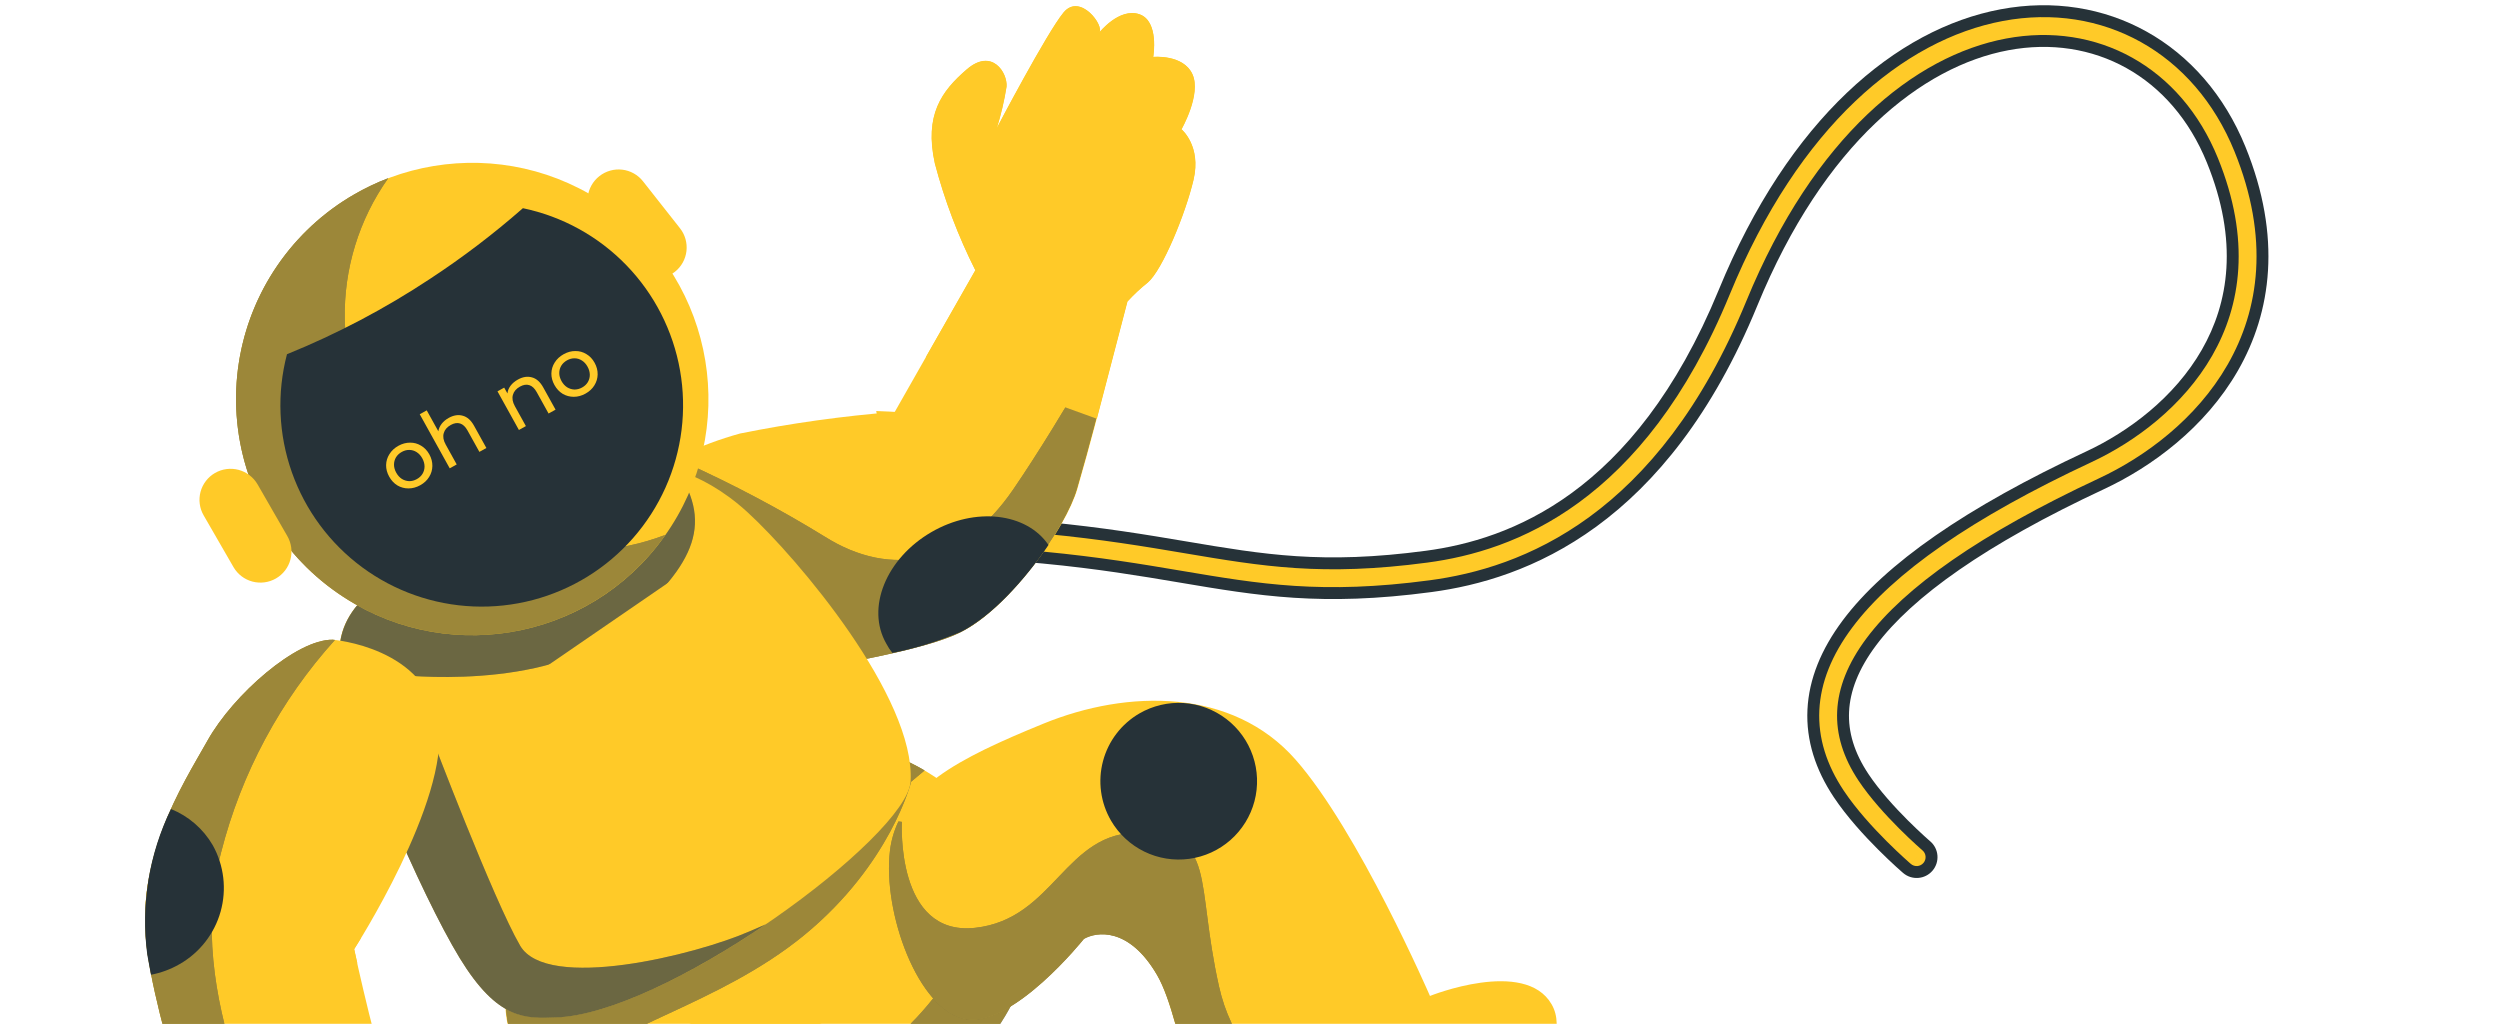 <svg xmlns="http://www.w3.org/2000/svg" width="210" height="86" viewBox="0 0 210 86" fill="none">
    <path d="M52.935 62.217L52.152 63.783L55.282 65.348L56.065 63.783L52.935 62.217ZM120 48L119.769 46.265L120 48ZM146 25L147.619 25.665L147.619 25.665L146 25ZM187 13L185.379 13.659L187 13ZM176 39.5L175.26 37.914L176 39.5ZM155.5 66L156.956 65.029L156.956 65.029L155.5 66ZM159.861 73.329C160.595 73.958 161.7 73.873 162.329 73.139C162.958 72.405 162.873 71.3 162.139 70.671L159.861 73.329ZM56.065 63.783C56.351 63.211 56.251 62.675 56.222 62.525C56.179 62.304 56.106 62.11 56.053 61.979C55.944 61.711 55.789 61.411 55.645 61.139C55.329 60.544 54.954 59.88 54.557 59.068C53.758 57.432 53.074 55.578 53.124 53.863C53.169 52.312 53.809 50.723 56.085 49.394C58.498 47.986 62.766 46.873 70.029 46.75L69.97 43.25C62.484 43.377 57.502 44.514 54.321 46.371C51.004 48.308 49.706 51 49.626 53.762C49.55 56.359 50.555 58.849 51.412 60.604C51.843 61.487 52.288 62.28 52.554 62.781C52.7 63.057 52.777 63.214 52.811 63.298C52.83 63.343 52.807 63.298 52.787 63.199C52.782 63.169 52.68 62.726 52.935 62.217L56.065 63.783ZM70.029 46.75C84.631 46.502 92.547 47.831 99.07 48.932C105.694 50.05 111.029 50.962 120.231 49.735L119.769 46.265C111.101 47.421 106.186 46.583 99.653 45.48C93.018 44.361 84.869 42.998 69.97 43.25L70.029 46.75ZM120.231 49.735C124.19 49.207 129.155 47.841 134.095 44.233C139.038 40.623 143.848 34.846 147.619 25.665L144.381 24.335C140.819 33.008 136.379 38.231 132.031 41.407C127.679 44.585 123.31 45.793 119.769 46.265L120.231 49.735ZM147.619 25.665C153.227 12.01 161.468 5.576 168.698 4.22C175.853 2.878 182.432 6.405 185.379 13.659L188.621 12.341C185.068 3.596 176.897 -0.878 168.052 0.78C159.282 2.425 150.273 9.99 144.381 24.335L147.619 25.665ZM185.379 13.659C188.061 20.262 187.21 25.447 184.953 29.382C182.651 33.398 178.788 36.268 175.26 37.914L176.74 41.086C180.712 39.232 185.228 35.939 187.99 31.123C190.798 26.226 191.696 19.91 188.621 12.341L185.379 13.659ZM175.26 37.914C165.19 42.614 158.366 47.329 154.788 52.114C152.977 54.536 151.948 57.044 151.826 59.614C151.703 62.194 152.503 64.66 154.044 66.971L156.956 65.029C155.751 63.222 155.241 61.483 155.322 59.78C155.403 58.068 156.091 56.216 157.591 54.21C160.636 50.137 166.807 45.721 176.74 41.086L175.26 37.914ZM154.044 66.971C155.139 68.613 156.608 70.208 157.763 71.362C158.347 71.947 158.867 72.435 159.242 72.777C159.43 72.948 159.581 73.084 159.688 73.177C159.741 73.225 159.783 73.261 159.812 73.287C159.827 73.299 159.838 73.309 159.847 73.316C159.851 73.32 159.854 73.323 159.856 73.325C159.858 73.326 159.859 73.327 159.859 73.327C159.86 73.328 159.86 73.328 159.86 73.328C159.861 73.328 159.861 73.328 159.861 73.329C159.861 73.329 159.861 73.329 161 72C162.139 70.671 162.139 70.671 162.139 70.672C162.139 70.672 162.139 70.672 162.139 70.672C162.139 70.672 162.139 70.672 162.139 70.672C162.139 70.672 162.139 70.671 162.139 70.671C162.138 70.67 162.136 70.669 162.133 70.666C162.128 70.662 162.12 70.655 162.108 70.645C162.085 70.625 162.05 70.594 162.004 70.553C161.911 70.471 161.774 70.349 161.602 70.192C161.258 69.878 160.778 69.428 160.237 68.888C159.142 67.792 157.861 66.387 156.956 65.029L154.044 66.971Z" fill="#263238"/>
    <path d="M53.829 62.665L53.494 63.336L54.835 64.006L55.171 63.336L53.829 62.665ZM70 45L69.987 44.25L70 45ZM120 48L119.901 47.257L119.901 47.257L120 48ZM146 25L146.694 25.285L146.694 25.285L146 25ZM187 13L186.305 13.282L186.305 13.282L187 13ZM176 39.5L176.317 40.18L176.317 40.18L176 39.5ZM155.5 66L154.876 66.416L154.876 66.416L155.5 66ZM160.512 72.57C160.826 72.839 161.3 72.803 161.569 72.488C161.839 72.174 161.803 71.7 161.488 71.431L160.512 72.57ZM55.171 63.336C55.302 63.073 55.26 62.817 55.241 62.718C55.215 62.588 55.17 62.462 55.127 62.356C55.039 62.141 54.907 61.881 54.762 61.608C54.46 61.04 54.065 60.339 53.658 59.507C52.842 57.837 52.068 55.801 52.124 53.834C52.179 51.938 53.007 50.033 55.581 48.531C58.213 46.994 62.685 45.874 70.013 45.75L69.987 44.25C62.565 44.376 57.786 45.506 54.825 47.235C51.805 48.998 50.695 51.375 50.625 53.791C50.557 56.136 51.47 58.444 52.31 60.165C52.732 61.028 53.157 61.784 53.437 62.312C53.583 62.587 53.682 62.785 53.737 62.921C53.766 62.991 53.77 63.014 53.769 63.006C53.767 63.001 53.761 62.969 53.763 62.919C53.764 62.87 53.774 62.775 53.829 62.665L55.171 63.336ZM70.013 45.75C84.699 45.501 92.682 46.839 99.237 47.946C105.835 49.059 111.05 49.95 120.099 48.743L119.901 47.257C111.081 48.433 106.046 47.574 99.486 46.467C92.883 45.352 84.801 43.999 69.987 44.25L70.013 45.75ZM120.099 48.743C123.939 48.232 128.733 46.911 133.505 43.426C138.279 39.939 142.983 34.321 146.694 25.285L145.306 24.715C141.685 33.533 137.139 38.914 132.62 42.214C128.101 45.516 123.561 46.769 119.901 47.257L120.099 48.743ZM146.694 25.285C152.383 11.433 160.843 4.675 168.513 3.237C176.151 1.805 183.185 5.602 186.305 13.282L187.695 12.718C184.315 4.398 176.599 0.195 168.237 1.763C159.907 3.325 151.117 10.567 145.306 24.715L146.694 25.285ZM186.305 13.282C189.1 20.162 188.235 25.669 185.821 29.879C183.387 34.123 179.338 37.115 175.683 38.82L176.317 40.18C180.162 38.385 184.492 35.213 187.122 30.625C189.773 26.003 190.658 20.011 187.695 12.718L186.305 13.282ZM175.683 38.82C165.652 43.501 159.014 48.131 155.589 52.713C153.867 55.016 152.935 57.337 152.824 59.662C152.714 61.991 153.431 64.249 154.876 66.416L156.124 65.584C154.823 63.633 154.23 61.686 154.323 59.733C154.416 57.775 155.202 55.736 156.79 53.611C159.987 49.335 166.345 44.833 176.317 40.18L175.683 38.82ZM154.876 66.416C155.917 67.977 157.332 69.518 158.47 70.655C159.042 71.228 159.55 71.704 159.916 72.038C160.099 72.206 160.247 72.337 160.349 72.428C160.401 72.473 160.441 72.508 160.468 72.532C160.482 72.544 160.493 72.553 160.5 72.559C160.504 72.562 160.506 72.565 160.508 72.567C160.509 72.567 160.51 72.568 160.511 72.569C160.511 72.569 160.511 72.569 160.512 72.569C160.512 72.569 160.512 72.569 160.512 72.569C160.512 72.569 160.512 72.57 161 72C161.488 71.431 161.488 71.431 161.488 71.431C161.488 71.431 161.488 71.431 161.488 71.431C161.488 71.431 161.488 71.431 161.488 71.43C161.488 71.43 161.487 71.43 161.486 71.429C161.485 71.428 161.483 71.426 161.48 71.424C161.474 71.418 161.465 71.41 161.452 71.4C161.427 71.378 161.39 71.346 161.342 71.303C161.245 71.218 161.104 71.091 160.928 70.931C160.575 70.609 160.083 70.148 159.53 69.595C158.418 68.483 157.083 67.023 156.124 65.584L154.876 66.416Z" fill="#FFCA28"/>
    <path d="M56.696 22.829C57.236 22.4 57.583 21.774 57.663 21.089C57.742 20.405 57.547 19.716 57.12 19.175L54.011 15.228C53.799 14.958 53.536 14.733 53.236 14.566C52.937 14.398 52.607 14.291 52.267 14.252C51.926 14.212 51.58 14.24 51.251 14.334C50.92 14.428 50.612 14.586 50.344 14.799V14.799C50.074 15.011 49.849 15.275 49.681 15.574C49.514 15.873 49.407 16.203 49.367 16.544C49.328 16.884 49.355 17.23 49.449 17.56C49.543 17.89 49.701 18.198 49.915 18.467L53.021 22.397C53.234 22.667 53.498 22.893 53.798 23.06C54.098 23.228 54.428 23.335 54.769 23.375C55.111 23.415 55.456 23.388 55.787 23.294C56.118 23.2 56.426 23.042 56.696 22.829V22.829Z" fill="#FFCA28"/>
    <path d="M52.766 40.893C55.612 38.86 58.794 37.344 62.167 36.414C66.458 35.549 70.797 34.943 75.16 34.6L81.925 22.697C80.481 19.83 79.34 16.82 78.521 13.715C77.633 9.662 79.07 7.66 81.203 5.825C83.335 3.989 84.638 6.124 84.542 7.273C84.354 8.452 84.081 9.616 83.726 10.756C83.726 10.756 87.944 2.718 89.337 1.042C90.73 -0.634 92.793 2.182 92.327 2.74C92.327 2.74 93.995 0.621 95.692 1.189C97.39 1.756 96.863 4.777 96.863 4.777C96.863 4.777 99.385 4.54 100.155 6.225C100.926 7.91 99.236 10.855 99.236 10.855C99.236 10.855 100.922 12.243 100.249 15.095C99.576 17.946 97.639 22.669 96.411 23.72C95.798 24.208 95.224 24.744 94.695 25.322C91.609 37.126 91.84 36.358 90.508 41.033C89.57 44.322 84.818 51.061 80.69 53.105C76.563 55.15 63.784 56.826 63.784 56.826C63.784 56.826 53.496 49.916 52.766 40.893Z" fill="#FFCA28"/>
    <path d="M63.738 56.825C63.738 56.825 53.476 49.909 52.767 40.894C52.767 40.894 53.11 40.641 53.699 40.254L57.501 38.84C61.547 40.662 65.473 42.739 69.255 45.061C74.956 48.66 80.844 47.34 85.101 41.126C89.359 34.911 94.638 25.349 94.638 25.349C91.552 37.154 91.784 36.386 90.452 41.06C89.513 44.35 84.761 51.088 80.634 53.133C76.506 55.178 63.738 56.825 63.738 56.825Z" fill="#39454B"/>
    <path opacity="0.5" d="M63.738 56.825C63.738 56.825 53.476 49.909 52.767 40.894C52.767 40.894 53.11 40.641 53.699 40.254L57.501 38.84C61.547 40.662 65.473 42.739 69.255 45.061C74.956 48.66 80.844 47.34 85.101 41.126C89.359 34.911 94.638 25.349 94.638 25.349C91.552 37.154 91.784 36.386 90.452 41.06C89.513 44.35 84.761 51.088 80.634 53.133C76.506 55.178 63.738 56.825 63.738 56.825Z" fill="#FFCA28"/>
    <path d="M77.785 29.977L81.938 22.709C80.493 19.842 79.352 16.831 78.534 13.727C77.645 9.674 79.082 7.673 81.215 5.837C83.347 4.001 84.65 6.136 84.554 7.285C84.366 8.464 84.093 9.628 83.738 10.768C83.738 10.768 87.956 2.73 89.349 1.054C90.743 -0.622 92.805 2.194 92.339 2.752C92.339 2.752 94.007 0.633 95.705 1.201C97.402 1.768 96.876 4.79 96.876 4.79C96.876 4.79 99.397 4.552 100.168 6.237C100.939 7.922 99.248 10.867 99.248 10.867C99.248 10.867 100.934 12.256 100.261 15.107C99.588 17.958 97.652 22.681 96.423 23.732C95.81 24.22 95.237 24.756 94.707 25.334C93.342 30.552 92.623 33.331 92.138 35.177L77.785 29.977Z" fill="#FFCA28"/>
    <path d="M82.794 51.688C82.383 52.022 81.954 52.331 81.507 52.615C79.407 49.072 74.81 40.725 73.6 34.526C74.541 34.556 75.161 34.6 75.161 34.6C75.161 34.6 78.515 44.986 82.794 51.688Z" fill="#FFCA28"/>
    <path d="M74.447 54.062C72.737 51.077 74.422 46.908 78.245 44.692C81.927 42.562 86.232 43.073 88.072 45.778C86.086 48.729 83.261 51.829 80.67 53.098C78.832 53.874 76.92 54.46 74.963 54.848C74.764 54.605 74.591 54.341 74.447 54.062V54.062Z" fill="#263238"/>
    <path d="M76.328 64.007C76.328 64.007 79.366 65.452 80.06 66.658C80.754 67.863 86.043 77.018 85.916 81.292C85.789 85.567 77.066 95.413 70.404 98.049C63.742 100.683 55.717 103.131 50.65 100.255C45.583 97.38 42.31 86.856 42.468 84.363C42.625 81.87 72.95 63.363 72.95 63.363C72.95 63.363 74.987 62.383 76.328 64.007Z" fill="#FFCA28"/>
    <path d="M76.327 64.007C76.327 64.007 76.926 64.29 77.665 64.717L76.538 65.661C76.538 65.661 74.825 72.583 67.56 78.546C60.295 84.509 50.555 86.487 49.816 89.322C49.077 92.158 46.84 95.505 53.907 97.483C60.974 99.46 72.436 90.334 76.989 85.486C79.356 82.963 82.085 78.829 84.615 75.776C85.4 77.522 85.857 79.398 85.965 81.31C85.838 85.584 77.115 95.431 70.453 98.066C63.791 100.701 55.766 103.149 50.699 100.273C45.633 97.397 42.36 86.874 42.517 84.381C42.674 81.888 72.999 63.38 72.999 63.38C72.999 63.38 74.987 62.383 76.327 64.007Z" fill="#39454B"/>
    <path opacity="0.5" d="M76.327 64.007C76.327 64.007 76.926 64.29 77.665 64.717L76.538 65.661C76.538 65.661 74.825 72.583 67.56 78.546C60.295 84.509 50.555 86.487 49.816 89.322C49.077 92.158 46.84 95.505 53.907 97.483C60.974 99.46 72.436 90.334 76.989 85.486C79.356 82.963 82.085 78.829 84.615 75.776C85.4 77.522 85.857 79.398 85.965 81.31C85.838 85.584 77.115 95.431 70.453 98.066C63.791 100.701 55.766 103.149 50.699 100.273C45.633 97.397 42.36 86.874 42.517 84.381C42.674 81.888 72.999 63.38 72.999 63.38C72.999 63.38 74.987 62.383 76.327 64.007Z" fill="#FFCA28"/>
    <path d="M54.806 39.096C54.806 39.096 58.551 39.148 62.788 43.025C67.025 46.902 76.91 58.623 76.489 65.644C76.219 70.256 56.11 85.144 46.721 85.451C44.2 85.53 41.849 85.757 38.615 80.455C35.381 75.154 29.489 61.523 28.594 56.118C27.699 50.713 32.794 48.716 34.8 47.193C36.806 45.67 51.833 36.364 54.806 39.096Z" fill="#FFCA28"/>
    <path d="M28.588 56.044L36.227 61.82C36.227 61.82 41.442 75.57 43.691 79.436C45.939 83.302 58.391 80.233 62.972 78.229L64.323 77.642C58.233 81.781 51.231 85.312 46.715 85.465C44.194 85.544 41.844 85.771 38.61 80.469C35.376 75.168 29.484 61.537 28.588 56.132C28.583 56.103 28.583 56.073 28.588 56.044Z" fill="#39454B"/>
    <path d="M33.391 56.675L28.548 55.641C28.018 50.595 32.831 48.657 34.805 47.178C36.78 45.7 51.833 36.364 54.806 39.096C55.511 39.143 56.208 39.279 56.878 39.502C59.988 44.188 58.215 47.683 52.017 52.919C45.818 58.155 33.391 56.675 33.391 56.675Z" fill="#39454B"/>
    <g opacity="0.5">
        <path opacity="0.5" d="M28.588 56.044L36.227 61.82C36.227 61.82 41.442 75.57 43.691 79.436C45.939 83.302 58.391 80.233 62.972 78.229L64.323 77.642C58.233 81.781 51.231 85.312 46.715 85.465C44.194 85.544 41.844 85.771 38.61 80.469C35.376 75.168 29.484 61.537 28.588 56.132C28.583 56.103 28.583 56.073 28.588 56.044Z" fill="#FFCA28"/>
        <path opacity="0.5" d="M33.391 56.675L28.548 55.641C28.018 50.595 32.831 48.657 34.805 47.178C36.78 45.7 51.833 36.364 54.806 39.096C55.511 39.143 56.208 39.279 56.878 39.502C59.988 44.188 58.215 47.683 52.017 52.919C45.818 58.155 33.391 56.675 33.391 56.675Z" fill="#FFCA28"/>
    </g>
    <path d="M44.218 57.129L56.92 48.408C58.928 47.029 61.673 47.539 63.051 49.547L69.764 59.324C71.142 61.331 70.632 64.077 68.624 65.455L55.922 74.176C53.914 75.555 51.169 75.045 49.791 73.037L43.078 63.26C41.7 61.252 42.21 58.507 44.218 57.129Z" fill="#FFCA28"/>
    <path d="M28.109 49.643C19.204 43.259 17.16 30.864 23.544 21.959C29.929 13.053 42.324 11.009 51.229 17.394C60.134 23.778 62.178 36.173 55.794 45.078C49.409 53.984 37.014 56.027 28.109 49.643Z" fill="#FFCA28"/>
    <path d="M29.747 16.335C30.665 15.804 31.623 15.346 32.613 14.965C30.151 18.435 28.871 22.605 28.962 26.858C29.054 31.111 30.511 35.223 33.12 38.584C35.728 41.944 39.349 44.377 43.447 45.52C47.545 46.664 51.902 46.459 55.874 44.935C54.165 47.361 51.934 49.371 49.345 50.82C46.756 52.269 43.875 53.118 40.914 53.306C37.954 53.493 34.989 53.014 32.237 51.903C29.486 50.793 27.02 49.079 25.019 46.889C23.018 44.699 21.534 42.087 20.676 39.247C19.818 36.407 19.608 33.411 20.062 30.479C20.516 27.547 21.621 24.755 23.298 22.307C24.974 19.859 27.178 17.819 29.747 16.335Z" fill="#39454B"/>
    <path opacity="0.5" d="M29.747 16.335C30.665 15.804 31.623 15.346 32.613 14.965C30.151 18.435 28.871 22.605 28.962 26.858C29.054 31.111 30.511 35.223 33.12 38.584C35.728 41.944 39.349 44.377 43.447 45.52C47.545 46.664 51.902 46.459 55.874 44.935C54.165 47.361 51.934 49.371 49.345 50.82C46.756 52.269 43.875 53.118 40.914 53.306C37.954 53.493 34.989 53.014 32.237 51.903C29.486 50.793 27.02 49.079 25.019 46.889C23.018 44.699 21.534 42.087 20.676 39.247C19.818 36.407 19.608 33.411 20.062 30.479C20.516 27.547 21.621 24.755 23.298 22.307C24.974 19.859 27.178 17.819 29.747 16.335Z" fill="#FFCA28"/>
    <path d="M23.184 48.588C23.481 48.416 23.74 48.188 23.948 47.916C24.157 47.644 24.309 47.333 24.397 47.002C24.485 46.671 24.507 46.326 24.462 45.987C24.416 45.647 24.304 45.32 24.132 45.024L21.632 40.68C21.283 40.082 20.712 39.646 20.043 39.468C19.373 39.29 18.661 39.384 18.061 39.73V39.73C17.764 39.901 17.504 40.128 17.296 40.4C17.087 40.671 16.934 40.981 16.845 41.312C16.757 41.643 16.734 41.988 16.779 42.327C16.823 42.667 16.935 42.994 17.106 43.291L19.613 47.637C19.961 48.237 20.532 48.674 21.202 48.852C21.872 49.03 22.585 48.935 23.184 48.588Z" fill="#FFCA28"/>
    <path d="M27.949 53.738C27.949 53.738 35.907 54.339 36.84 60.806C37.773 67.272 29.746 79.739 29.746 79.739C29.746 79.739 32.011 90.24 33.028 91.655C34.045 93.07 37.988 94.001 41.057 97.227C44.126 100.454 42.2 101.974 40.973 102.279C39.746 102.584 37.389 99.545 36.467 99.299C35.545 99.054 35.074 100.705 37.311 105.615C39.548 110.525 41.132 111.187 39.525 112.526C39.08 112.914 38.522 113.149 37.934 113.197C37.345 113.245 36.757 113.104 36.255 112.793C36.231 113.256 36.04 113.696 35.718 114.03C35.396 114.364 34.964 114.571 34.501 114.611C32.798 114.804 32.368 114.041 32.368 114.041C32.368 114.041 31.859 115.934 30.311 116.023C29.144 115.961 28.019 115.564 27.071 114.879C27.071 114.879 25.265 115.925 24.06 115.222C22.855 114.519 21.182 109.879 19.933 105.993C18.685 102.107 13.562 88.049 12.389 80.124C11.216 72.2 15.266 66.055 17.439 62.193C19.612 58.331 24.919 53.685 27.949 53.738Z" fill="#FFCA28"/>
    <path d="M17.431 62.214C19.59 58.347 24.918 53.685 27.948 53.738L28.133 53.756C23.547 58.836 20.267 64.957 18.576 71.589C15.363 83.619 22.843 96.643 24.913 101.193C26.571 104.842 28.52 109.825 32.275 114.326C32.141 114.763 31.887 115.154 31.541 115.453C31.195 115.752 30.772 115.948 30.32 116.018C29.153 115.956 28.028 115.559 27.08 114.874C27.08 114.874 25.274 115.92 24.069 115.217C22.864 114.514 21.191 109.875 19.942 105.988C18.694 102.102 13.572 88.044 12.398 80.119C11.225 72.195 15.258 66.076 17.431 62.214Z" fill="#39454B"/>
    <path opacity="0.5" d="M17.431 62.214C19.59 58.347 24.918 53.685 27.948 53.738L28.133 53.756C23.547 58.836 20.267 64.957 18.576 71.589C15.363 83.619 22.843 96.643 24.913 101.193C26.571 104.842 28.52 109.825 32.275 114.326C32.141 114.763 31.887 115.154 31.541 115.453C31.195 115.752 30.772 115.948 30.32 116.018C29.153 115.956 28.028 115.559 27.08 114.874C27.08 114.874 25.274 115.92 24.069 115.217C22.864 114.514 21.191 109.875 19.942 105.988C18.694 102.102 13.572 88.044 12.398 80.119C11.225 72.195 15.258 66.076 17.431 62.214Z" fill="#FFCA28"/>
    <path d="M12.226 75.93C12.267 75.341 12.344 74.765 12.432 74.2C19.741 72.341 26.74 76.264 30.309 78.818C29.965 79.387 29.753 79.717 29.753 79.717L30.019 80.923C21.326 75.275 15.482 75.141 12.226 75.93Z" fill="#FFCA28"/>
    <path d="M15.075 80.993C14.333 81.421 13.524 81.72 12.682 81.879C12.57 81.276 12.464 80.698 12.369 80.18C11.821 75.999 12.514 71.749 14.363 67.959C15.839 68.554 17.073 69.624 17.872 70.999C18.818 72.697 19.055 74.7 18.532 76.572C18.008 78.444 16.765 80.033 15.075 80.993V80.993Z" fill="#263238"/>
    <path d="M91.055 78.858C91.055 78.858 85.128 86.294 81.129 85.589C77.13 84.885 74.139 76.621 74.77 71.436C75.401 66.252 80.515 63.706 87.641 60.79C94.768 57.875 103.532 57.808 108.812 63.792C114.092 69.775 120.117 83.66 120.117 83.66C120.117 83.66 128.082 80.46 130.334 84.359C132.587 88.259 125.399 95.218 121.198 97.649C116.998 100.081 109.774 103.272 104.999 100.222C100.225 97.171 99.547 85.952 97.18 81.885C94.812 77.818 92.109 78.254 91.055 78.858Z" fill="#FFCA28"/>
    <path d="M81.9 77.938C88.612 77.21 89.433 69.751 95.835 69.946C102.237 70.141 100.386 73.878 102.396 82.852C104.405 91.826 113.056 94.355 119.444 94.545C121.471 94.598 123.5 94.549 125.523 94.396C124.196 95.653 122.739 96.765 121.176 97.713C116.976 100.145 109.791 103.294 105.023 100.246C100.255 97.198 99.571 85.976 97.203 81.909C94.835 77.842 92.091 78.263 91.043 78.87C91.043 78.87 85.116 86.305 81.117 85.601C77.118 84.896 74.128 76.632 74.758 71.448C74.859 70.598 75.1 69.771 75.471 69L75.759 69.038C75.759 69.038 75.212 78.666 81.9 77.938Z" fill="#39454B"/>
    <path opacity="0.5" d="M81.9 77.938C88.612 77.21 89.433 69.751 95.835 69.946C102.237 70.141 100.386 73.878 102.396 82.852C104.405 91.826 113.056 94.355 119.444 94.545C121.471 94.598 123.5 94.549 125.523 94.396C124.196 95.653 122.739 96.765 121.176 97.713C116.976 100.145 109.791 103.294 105.023 100.246C100.255 97.198 99.571 85.976 97.203 81.909C94.835 77.842 92.091 78.263 91.043 78.87C91.043 78.87 85.116 86.305 81.117 85.601C77.118 84.896 74.128 76.632 74.758 71.448C74.859 70.598 75.1 69.771 75.471 69L75.759 69.038C75.759 69.038 75.212 78.666 81.9 77.938Z" fill="#FFCA28"/>
    <path d="M93.326 68.934C93.981 70.058 94.954 70.963 96.123 71.534C97.292 72.106 98.605 72.317 99.894 72.143C101.183 71.969 102.392 71.417 103.368 70.555C104.343 69.694 105.042 68.564 105.375 67.306C105.708 66.048 105.66 64.719 105.238 63.489C104.817 62.258 104.04 61.179 103.005 60.39C101.971 59.601 100.726 59.136 99.427 59.054C98.129 58.972 96.835 59.277 95.709 59.93C94.961 60.364 94.306 60.941 93.781 61.629C93.256 62.317 92.872 63.101 92.651 63.938C92.43 64.774 92.375 65.645 92.491 66.503C92.607 67.36 92.891 68.186 93.326 68.934V68.934Z" fill="#263238"/>
    <path d="M63.472 102.867C63.472 102.867 53.988 102.362 52.235 98.711C50.483 95.06 52.973 86.721 60.045 85.31C65.163 84.306 69.662 85.528 76.185 89.609C82.708 93.689 87.841 100.811 86.036 108.558C84.231 116.305 76.409 129.313 76.409 129.313C76.409 129.313 83.631 133.934 81.769 138.04C79.907 142.147 70.06 140.331 65.648 138.322C61.236 136.312 54.484 132.294 54.2 126.644C53.915 120.994 62.658 113.925 64.589 109.668C66.52 105.411 64.574 103.367 63.472 102.867Z" fill="#FFCA28"/>
    <path d="M36.142 23.411C38.87 21.62 41.471 19.641 43.924 17.488C47.234 18.179 50.261 19.847 52.614 22.276C54.966 24.704 56.537 27.783 57.123 31.113C57.709 34.443 57.283 37.872 55.901 40.958C54.518 44.044 52.242 46.645 49.367 48.424C46.492 50.204 43.149 51.081 39.771 50.942C36.392 50.803 33.133 49.654 30.414 47.645C27.695 45.635 25.64 42.856 24.515 39.668C23.391 36.479 23.248 33.026 24.106 29.755C28.319 28.046 32.351 25.921 36.142 23.411V23.411Z" fill="#263238"/>
    <path d="M35.3 40.76C34.978 40.938 34.648 41.027 34.312 41.027C33.976 41.027 33.665 40.943 33.38 40.775C33.097 40.602 32.867 40.355 32.691 40.037C32.514 39.719 32.428 39.395 32.433 39.067C32.44 38.733 32.533 38.425 32.714 38.144C32.892 37.858 33.142 37.626 33.464 37.447C33.787 37.269 34.114 37.181 34.446 37.183C34.78 37.179 35.089 37.264 35.372 37.438C35.657 37.606 35.888 37.849 36.064 38.167C36.241 38.485 36.325 38.812 36.319 39.146C36.314 39.474 36.223 39.781 36.045 40.067C35.871 40.35 35.623 40.581 35.3 40.76ZM35.015 40.245C35.223 40.13 35.383 39.98 35.494 39.796C35.607 39.605 35.663 39.398 35.662 39.174C35.659 38.947 35.595 38.721 35.47 38.496C35.346 38.272 35.189 38.1 35 37.98C34.809 37.857 34.604 37.795 34.385 37.794C34.169 37.79 33.957 37.846 33.749 37.962C33.541 38.077 33.379 38.228 33.264 38.415C33.153 38.599 33.097 38.806 33.096 39.036C33.097 39.259 33.16 39.483 33.285 39.708C33.409 39.932 33.567 40.106 33.758 40.23C33.951 40.347 34.156 40.409 34.374 40.417C34.593 40.418 34.807 40.361 35.015 40.245Z" fill="#FFCA28"/>
    <path d="M37.693 35.103C38.106 34.875 38.499 34.814 38.873 34.921C39.249 35.022 39.565 35.303 39.821 35.765L40.856 37.632L40.268 37.958L39.27 36.158C39.096 35.843 38.889 35.649 38.65 35.573C38.411 35.498 38.151 35.538 37.869 35.694C37.55 35.87 37.352 36.104 37.272 36.393C37.19 36.679 37.245 36.995 37.438 37.342L38.364 39.013L37.776 39.339L35.258 34.796L35.846 34.47L36.82 36.227C36.856 36.005 36.949 35.796 37.097 35.602C37.25 35.405 37.448 35.239 37.693 35.103Z" fill="#FFCA28"/>
    <path d="M43.505 31.882C43.917 31.653 44.31 31.593 44.685 31.7C45.061 31.801 45.377 32.082 45.632 32.543L46.667 34.411L46.08 34.736L45.082 32.936C44.908 32.622 44.701 32.427 44.462 32.352C44.222 32.276 43.962 32.317 43.68 32.473C43.362 32.649 43.163 32.882 43.083 33.172C43.002 33.457 43.057 33.773 43.249 34.12L44.175 35.792L43.588 36.118L41.789 32.873L42.352 32.56L42.624 33.05C42.65 32.817 42.737 32.601 42.888 32.4C43.042 32.197 43.248 32.024 43.505 31.882Z" fill="#FFCA28"/>
    <path d="M49.183 33.064C48.861 33.243 48.531 33.332 48.195 33.332C47.859 33.331 47.548 33.248 47.263 33.08C46.98 32.906 46.75 32.66 46.574 32.342C46.397 32.023 46.311 31.7 46.316 31.372C46.323 31.037 46.416 30.729 46.596 30.448C46.775 30.163 47.025 29.931 47.347 29.752C47.669 29.573 47.997 29.485 48.329 29.488C48.663 29.484 48.972 29.569 49.255 29.743C49.54 29.91 49.771 30.153 49.947 30.472C50.123 30.79 50.208 31.116 50.202 31.451C50.197 31.779 50.105 32.086 49.928 32.371C49.754 32.654 49.505 32.885 49.183 33.064ZM48.898 32.55C49.106 32.434 49.266 32.285 49.377 32.1C49.49 31.91 49.546 31.702 49.545 31.479C49.541 31.251 49.478 31.025 49.353 30.801C49.229 30.576 49.072 30.404 48.883 30.285C48.692 30.162 48.487 30.099 48.267 30.098C48.052 30.095 47.84 30.151 47.632 30.266C47.424 30.382 47.262 30.533 47.147 30.719C47.036 30.904 46.98 31.111 46.979 31.34C46.98 31.564 47.043 31.788 47.167 32.012C47.292 32.237 47.45 32.411 47.641 32.534C47.834 32.651 48.039 32.714 48.257 32.721C48.476 32.722 48.69 32.665 48.898 32.55Z" fill="#FFCA28"/>
</svg>